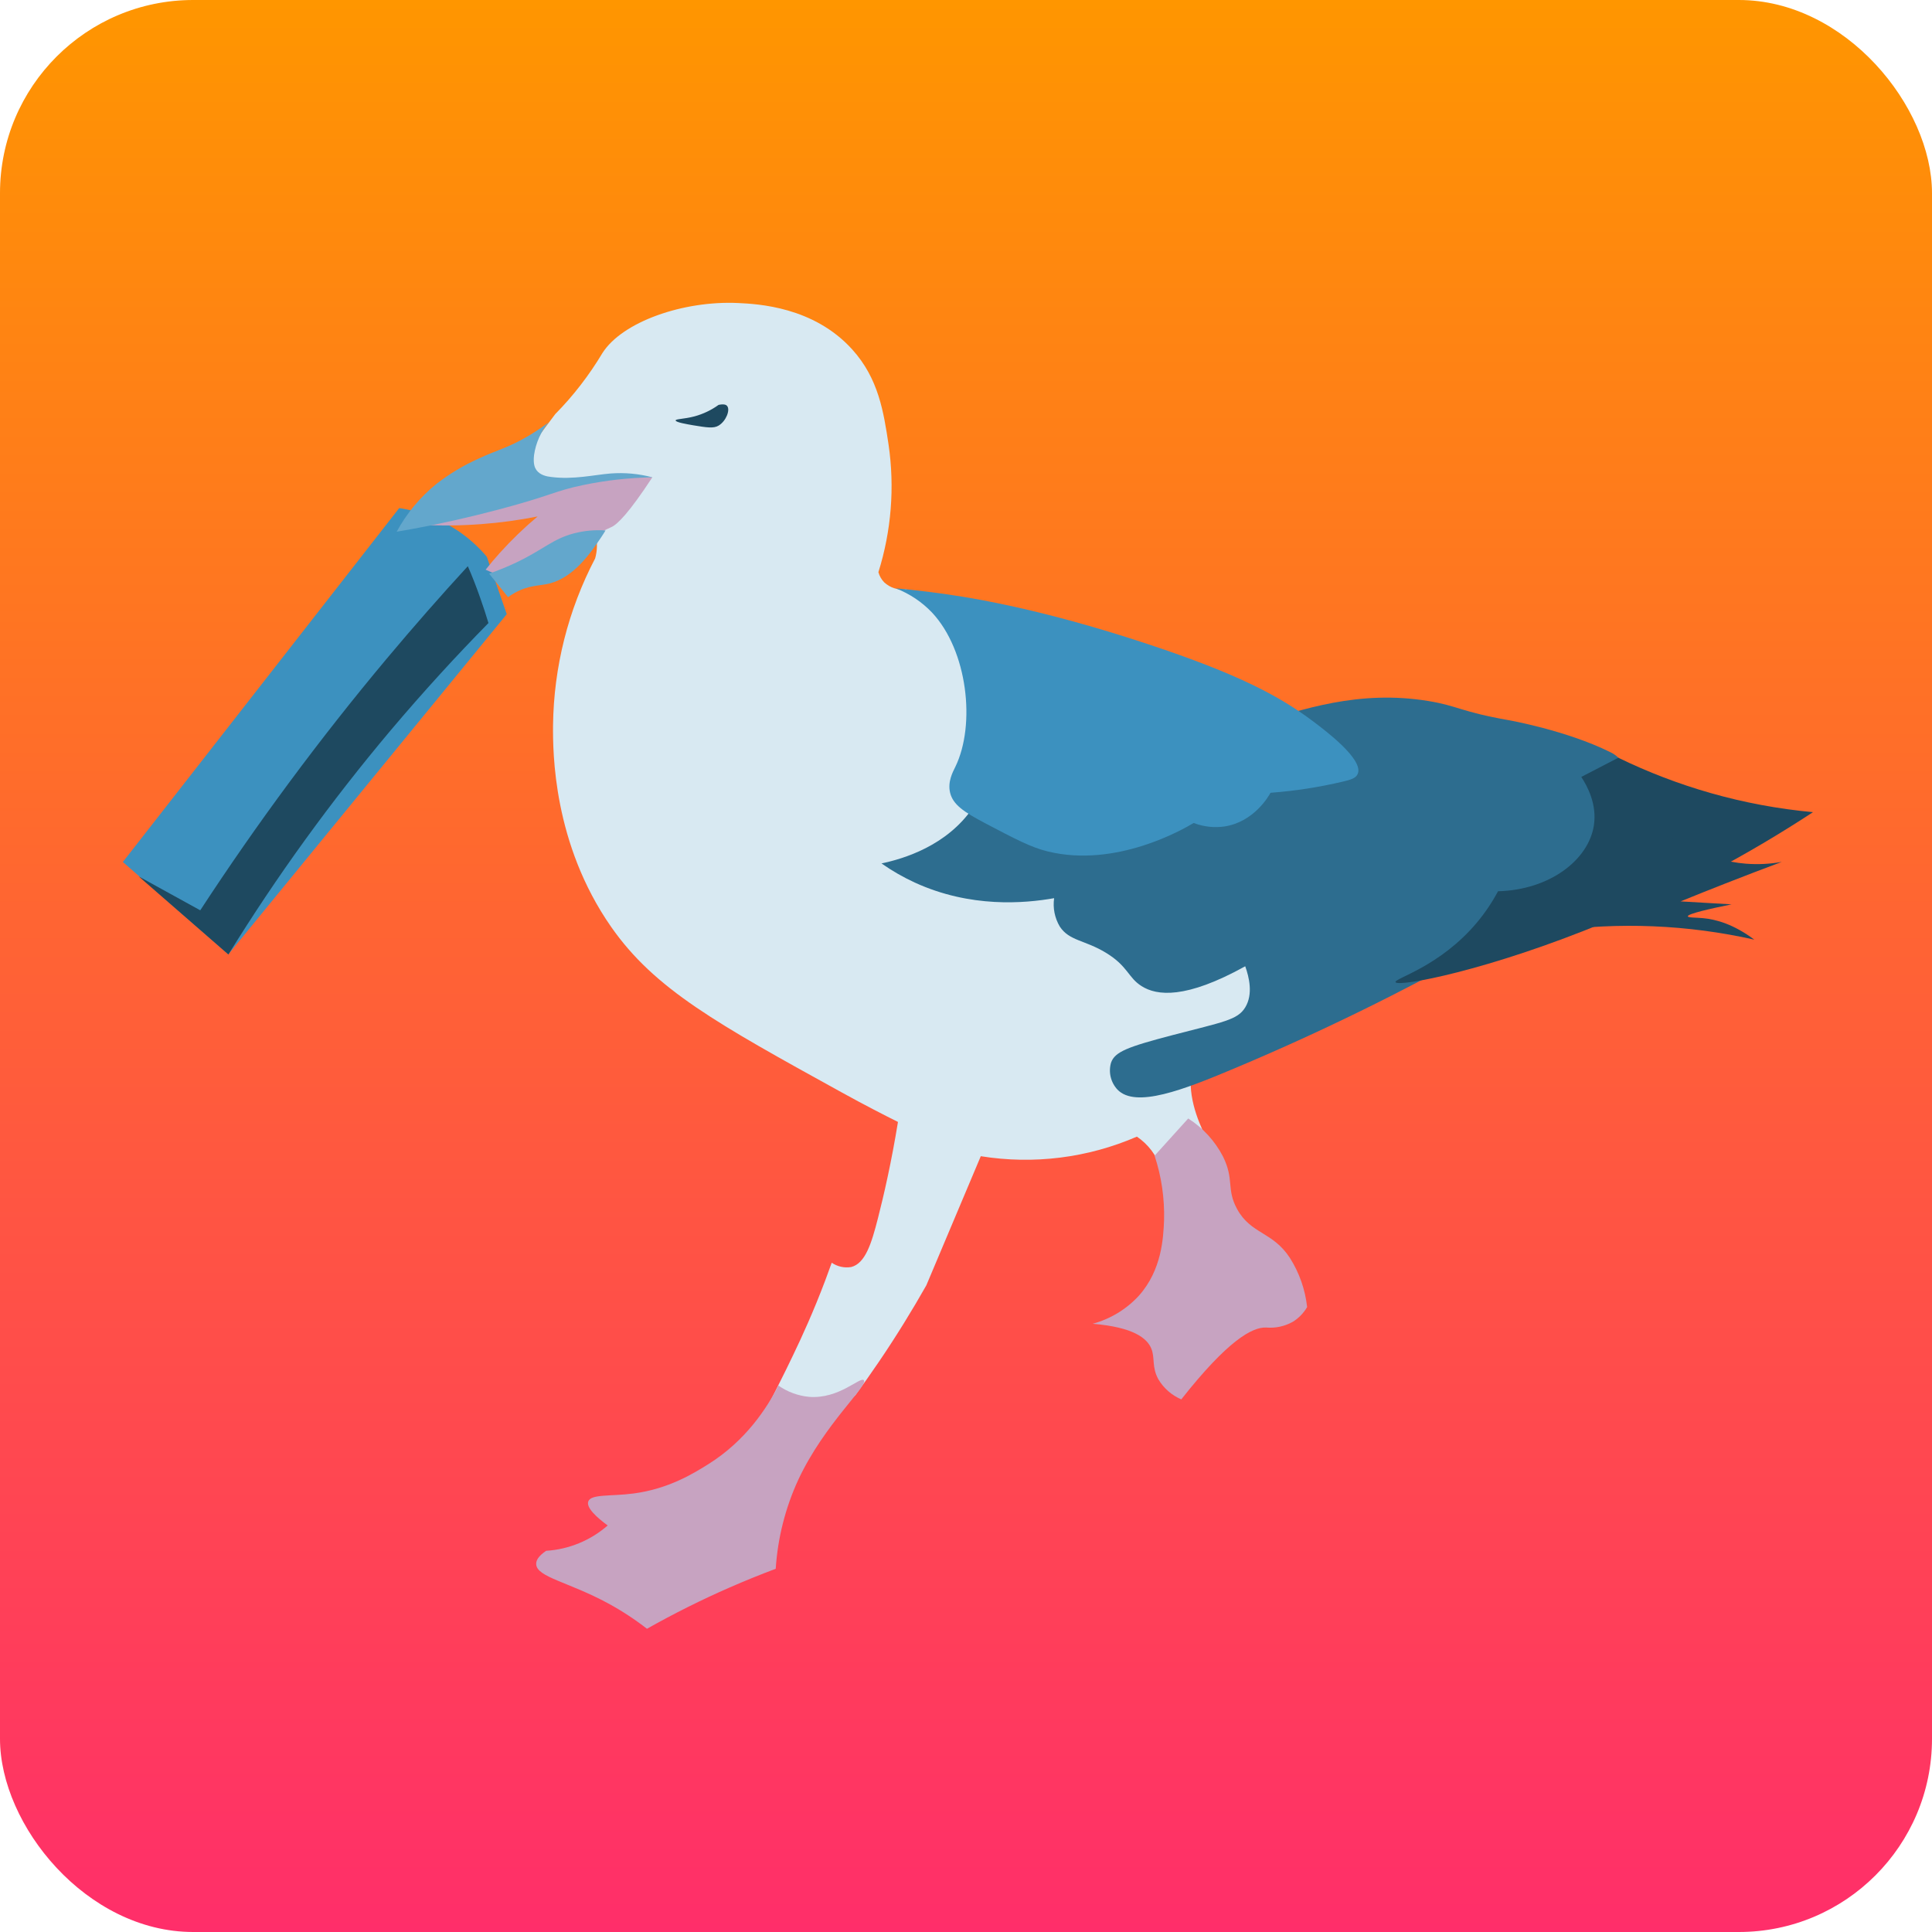 <svg width="500" height="500" viewBox="0 0 500 500" fill="none" xmlns="http://www.w3.org/2000/svg">
<g clip-path="url(#clip0_12_23)">
<rect width="500" height="500" rx="50" fill="url(#paint0_linear_12_23)"/>
<path d="M197.069 366.929C199.693 362.015 201.814 357.795 203.381 354.58C205.728 349.766 208.344 344.375 211.294 337.166C213.03 332.922 214.346 329.338 215.251 326.793C216.721 327.798 218.523 328.197 220.281 327.907C223.961 326.977 225.545 321.778 227.205 315.307C228.781 309.136 230.709 300.706 232.393 290.358C228.906 288.616 223.801 286.013 217.741 282.664C185.535 264.898 169.432 256.024 158.157 239.866C143.127 218.324 143.068 194.656 143.127 187.691C143.307 172.643 147.041 157.85 154.024 144.516C154.576 142.554 154.639 140.488 154.209 138.496C152.532 131.011 143.169 125.335 130.914 124.263L143.689 107.176C146.035 104.802 148.233 102.285 150.269 99.641C152.309 97.001 154.19 94.241 155.902 91.378C161.041 83.273 176.859 77.748 191.05 78.426C196.08 78.669 210.565 79.364 220.557 90.44C227.381 97.975 228.688 106.648 229.954 115.029C231.578 126.104 230.681 137.401 227.33 148.082C227.604 149.069 228.12 149.973 228.831 150.711C229.58 151.403 230.471 151.924 231.443 152.236C232.415 152.548 233.443 152.645 234.456 152.519C240.919 154.277 250.03 156.94 260.785 160.657C306.89 176.614 346.959 190.487 350.991 215.846C353.137 229.359 345.257 247.467 333.328 256.576C323.823 263.835 313.369 264.111 309.455 273.32C306.596 280.018 308.935 287.419 311.19 292.417C312.554 294.2 313.378 296.335 313.563 298.571C313.748 300.807 313.286 303.049 312.233 305.031C311.18 307.013 309.58 308.651 307.622 309.751C305.665 310.851 303.432 311.367 301.19 311.238C301.441 309.379 302.028 303.075 297.996 297.725C296.941 296.342 295.67 295.138 294.232 294.159C281.526 299.67 267.504 301.428 253.828 299.224C249.134 310.359 244.436 321.496 239.737 332.637C236.14 338.991 232.092 345.597 227.515 352.345C225.453 355.392 223.374 358.331 221.303 361.152L206.466 370.546L197.069 366.929Z" fill="#D8E9F2"/>
<path d="M103.318 131.489C108.974 132.341 114.357 134.48 119.052 137.742C121.629 139.545 123.96 141.676 125.985 144.08C127.711 149.036 129.433 153.993 131.148 158.949C107.118 188.285 83.105 217.626 59.108 246.973L31.798 223.079L103.318 131.489Z" fill="#3C91BF"/>
<path d="M108.893 135.817C114.08 136.091 119.279 136.035 124.459 135.649C129.388 135.285 134.29 134.62 139.137 133.657C135.65 136.577 132.373 139.739 129.329 143.117C128.022 144.574 126.803 146.014 125.675 147.437C128.785 148.921 132.216 149.609 135.658 149.438C139.521 149.309 143.253 148.013 146.363 145.721C149.012 143.662 149.171 142.171 152.532 139.643C153.066 139.22 153.626 138.831 154.209 138.479C155.485 137.718 156.806 137.036 158.166 136.436C159.767 135.758 162.776 132.753 168.837 123.518C165.643 123.451 162.348 123.46 158.962 123.568C146.56 123.974 134.234 125.657 122.179 128.592" fill="#C7A3C1"/>
<path d="M282.781 342.591C287.377 341.349 291.525 338.829 294.743 335.324C300.712 328.627 301.064 320.313 301.257 315.834C301.416 310.153 300.588 304.488 298.809 299.09L307.51 289.462C311.313 291.885 314.41 295.267 316.488 299.266C319.489 305.285 317.326 307.688 320.151 312.887C323.747 319.459 329.372 318.689 333.84 325.571C336.267 329.41 337.786 333.75 338.283 338.263C337.383 339.822 336.11 341.134 334.578 342.081C332.477 343.258 330.07 343.774 327.67 343.563C324.074 343.42 317.737 346.911 305.716 362.157C303.245 361.101 301.173 359.289 299.798 356.983C298.013 353.776 298.96 351.399 297.946 348.979C296.848 346.342 293.352 343.47 282.781 342.591Z" fill="#C7A3C1"/>
<path d="M141.342 401.347C147.229 400.976 152.829 398.671 157.268 394.792C154.502 392.749 151.686 390.229 152.239 388.588C152.926 386.604 158.006 387.298 163.975 386.511C173.12 385.306 179.591 381.254 183.313 378.926C192.836 372.965 198.402 364.602 201.445 358.574C203.791 360.223 206.527 361.233 209.383 361.504C217.162 362.124 222.619 356.213 223.55 357.192C224.824 358.54 213.348 368.537 206.625 382.895C203.263 390.171 201.273 398.005 200.757 406.002C196.901 407.442 192.931 409.052 188.846 410.833C181.533 414.032 174.387 417.6 167.437 421.524C164.28 419.073 160.93 416.88 157.419 414.968C147.092 409.367 138.877 408.17 138.768 404.796C138.726 403.984 139.154 402.82 141.342 401.347Z" fill="#C7A3C1"/>
<path d="M102.664 137.6C105.248 132.845 108.743 128.643 112.95 125.235C116.333 122.609 120.02 120.4 123.931 118.654C128.65 116.452 131.366 115.933 136.32 113.062C138.295 111.92 140.196 110.657 142.012 109.277C139.979 111.692 138.663 114.627 138.215 117.75C137.938 120.128 138.441 121.099 138.819 121.643C139.808 123.008 141.551 123.317 142.607 123.435C148.341 124.188 153.781 122.882 157.99 122.539C161.652 122.26 165.336 122.597 168.887 123.535C162.843 123.629 156.822 124.299 150.906 125.536C143.362 127.102 143.144 128.115 129.237 131.815C121.366 133.908 115.381 135.164 111.357 136.001C107.828 136.713 104.844 137.24 102.664 137.6Z" fill="#63A7CC"/>
<path d="M133.102 153.49C136.932 151.339 139.481 151.699 142.322 150.979C148.601 149.304 152.759 143.201 155.525 139.141C156.045 138.37 156.447 137.717 156.707 137.282C153.948 137.088 151.176 137.346 148.5 138.044C143.027 139.492 140.755 142.155 133.604 145.579C131.318 146.664 128.972 147.623 126.58 148.45L131.484 154.537C132.005 154.161 132.545 153.811 133.102 153.49V153.49Z" fill="#63A7CC"/>
<path d="M254.038 205.105C253.398 206.441 252.662 207.728 251.833 208.956C245.06 218.944 233.768 222.267 228.127 223.456C230.85 225.364 233.74 227.022 236.761 228.413C251.179 235.018 265.136 233.804 272.806 232.448C272.444 234.991 272.962 237.581 274.273 239.79C276.738 243.541 280.719 243.231 286.218 246.58C291.944 250.063 291.927 253.001 295.439 255.203C299.388 257.715 306.84 258.619 322.264 250.071C323.27 252.893 324.343 257.296 322.264 260.712C320.277 263.994 316.538 264.471 303.52 267.87C291.784 270.943 288.524 272.19 287.534 275.028C287.184 276.236 287.155 277.514 287.449 278.737C287.743 279.96 288.35 281.085 289.211 282.002C293.905 286.833 306.119 282.145 319.9 276.318C341.59 267.191 362.74 256.835 383.247 245.299C404.204 233.704 413.14 228.404 417.616 217.763C418.555 215.545 424.322 201.714 418.848 196.121C418.226 195.504 417.5 195.003 416.702 194.639C405.394 189.022 390.423 186.376 390.423 186.376C377.991 184.191 377.404 182.692 369.651 181.42C351.678 178.473 336.958 183.58 324.443 187.481C308.29 192.521 285.447 198.817 254.038 205.105Z" fill="#2D6D8F"/>
<path d="M231.807 152.26C235.362 153.623 238.569 155.759 241.195 158.514C250.416 168.334 252.57 187.54 247.231 198.474C246.594 199.78 245.194 202.308 245.889 205.172C246.635 208.219 249.41 210.128 254.834 212.983C262.797 217.169 266.779 219.279 271.146 220.35C288.901 224.695 306.353 214.532 308.918 212.983C311.478 213.972 314.251 214.281 316.966 213.879C324.51 212.681 328.29 206.118 328.81 205.172C335.136 204.699 341.415 203.728 347.587 202.266C349.44 201.823 350.94 201.429 351.385 200.257C352.96 196.548 343.002 189.064 339.766 186.636C331.208 180.214 320.646 174.521 297.3 166.769C267.961 157.032 249.209 154.277 240.743 153.223C237.021 152.754 233.936 152.419 231.807 152.26Z" fill="#3C91BF"/>
<path d="M361.159 254.173C361.628 255.546 385.183 251.235 415.721 238.534C434.393 230.769 452.298 221.279 469.202 210.186C460.232 209.362 451.359 207.706 442.696 205.238C434.486 202.898 426.497 199.842 418.823 196.104L409.233 201.069C410.817 203.464 413.34 208.169 412.494 213.627C411.094 222.602 401.018 230.313 387.69 230.656C386.16 233.518 384.343 236.216 382.266 238.71C372.618 250.23 360.815 253.194 361.159 254.173Z" fill="#1E4960"/>
<path d="M401.462 241.012C418.967 238.569 436.77 239.304 454.013 243.181C448.623 239.146 444.054 237.915 440.676 237.613C438.824 237.446 436.854 237.513 436.803 237.145C436.72 236.5 442.587 235.169 448.12 234.047L434.943 233.277C438.765 231.719 442.641 230.171 446.569 228.63C451.476 226.705 456.332 224.846 461.138 223.054C458.072 223.607 454.948 223.764 451.842 223.523C441.154 222.686 436.409 217.37 431.07 216.398C425.009 215.302 415.746 219.329 401.462 241.012Z" fill="#1E4960"/>
<path d="M174.855 108.809C174.855 108.398 177.043 108.474 179.742 107.754C181.98 107.145 184.09 106.138 185.97 104.782C187.437 104.48 187.966 104.782 188.183 105.075C189.022 106.046 187.949 108.959 185.97 110.148C184.688 110.927 182.894 110.642 179.357 110.056C177.873 109.796 174.83 109.294 174.855 108.809Z" fill="#1E4960"/>
<path d="M35.897 226.813L51.824 235.587C66.602 212.958 82.708 191.223 100.057 170.494C107.076 162.122 114.081 154.135 121.072 146.533C122.19 149.084 123.257 151.813 124.275 154.721C125.068 156.954 125.781 159.128 126.412 161.243C118.113 169.674 109.647 178.908 101.122 188.988C85.714 207.28 71.671 226.678 59.108 247.024L35.897 226.813Z" fill="#1E4960"/>
</g>
<defs>
<linearGradient id="paint0_linear_12_23" x1="250" y1="0" x2="250" y2="500" gradientUnits="userSpaceOnUse">
<stop stop-color="#FF9600"/>
<stop offset="1" stop-color="#FF2E6A"/>
</linearGradient>
<clipPath id="clip0_12_23">
<rect width="500" height="500" fill="white"/>
</clipPath>
</defs>
</svg>

